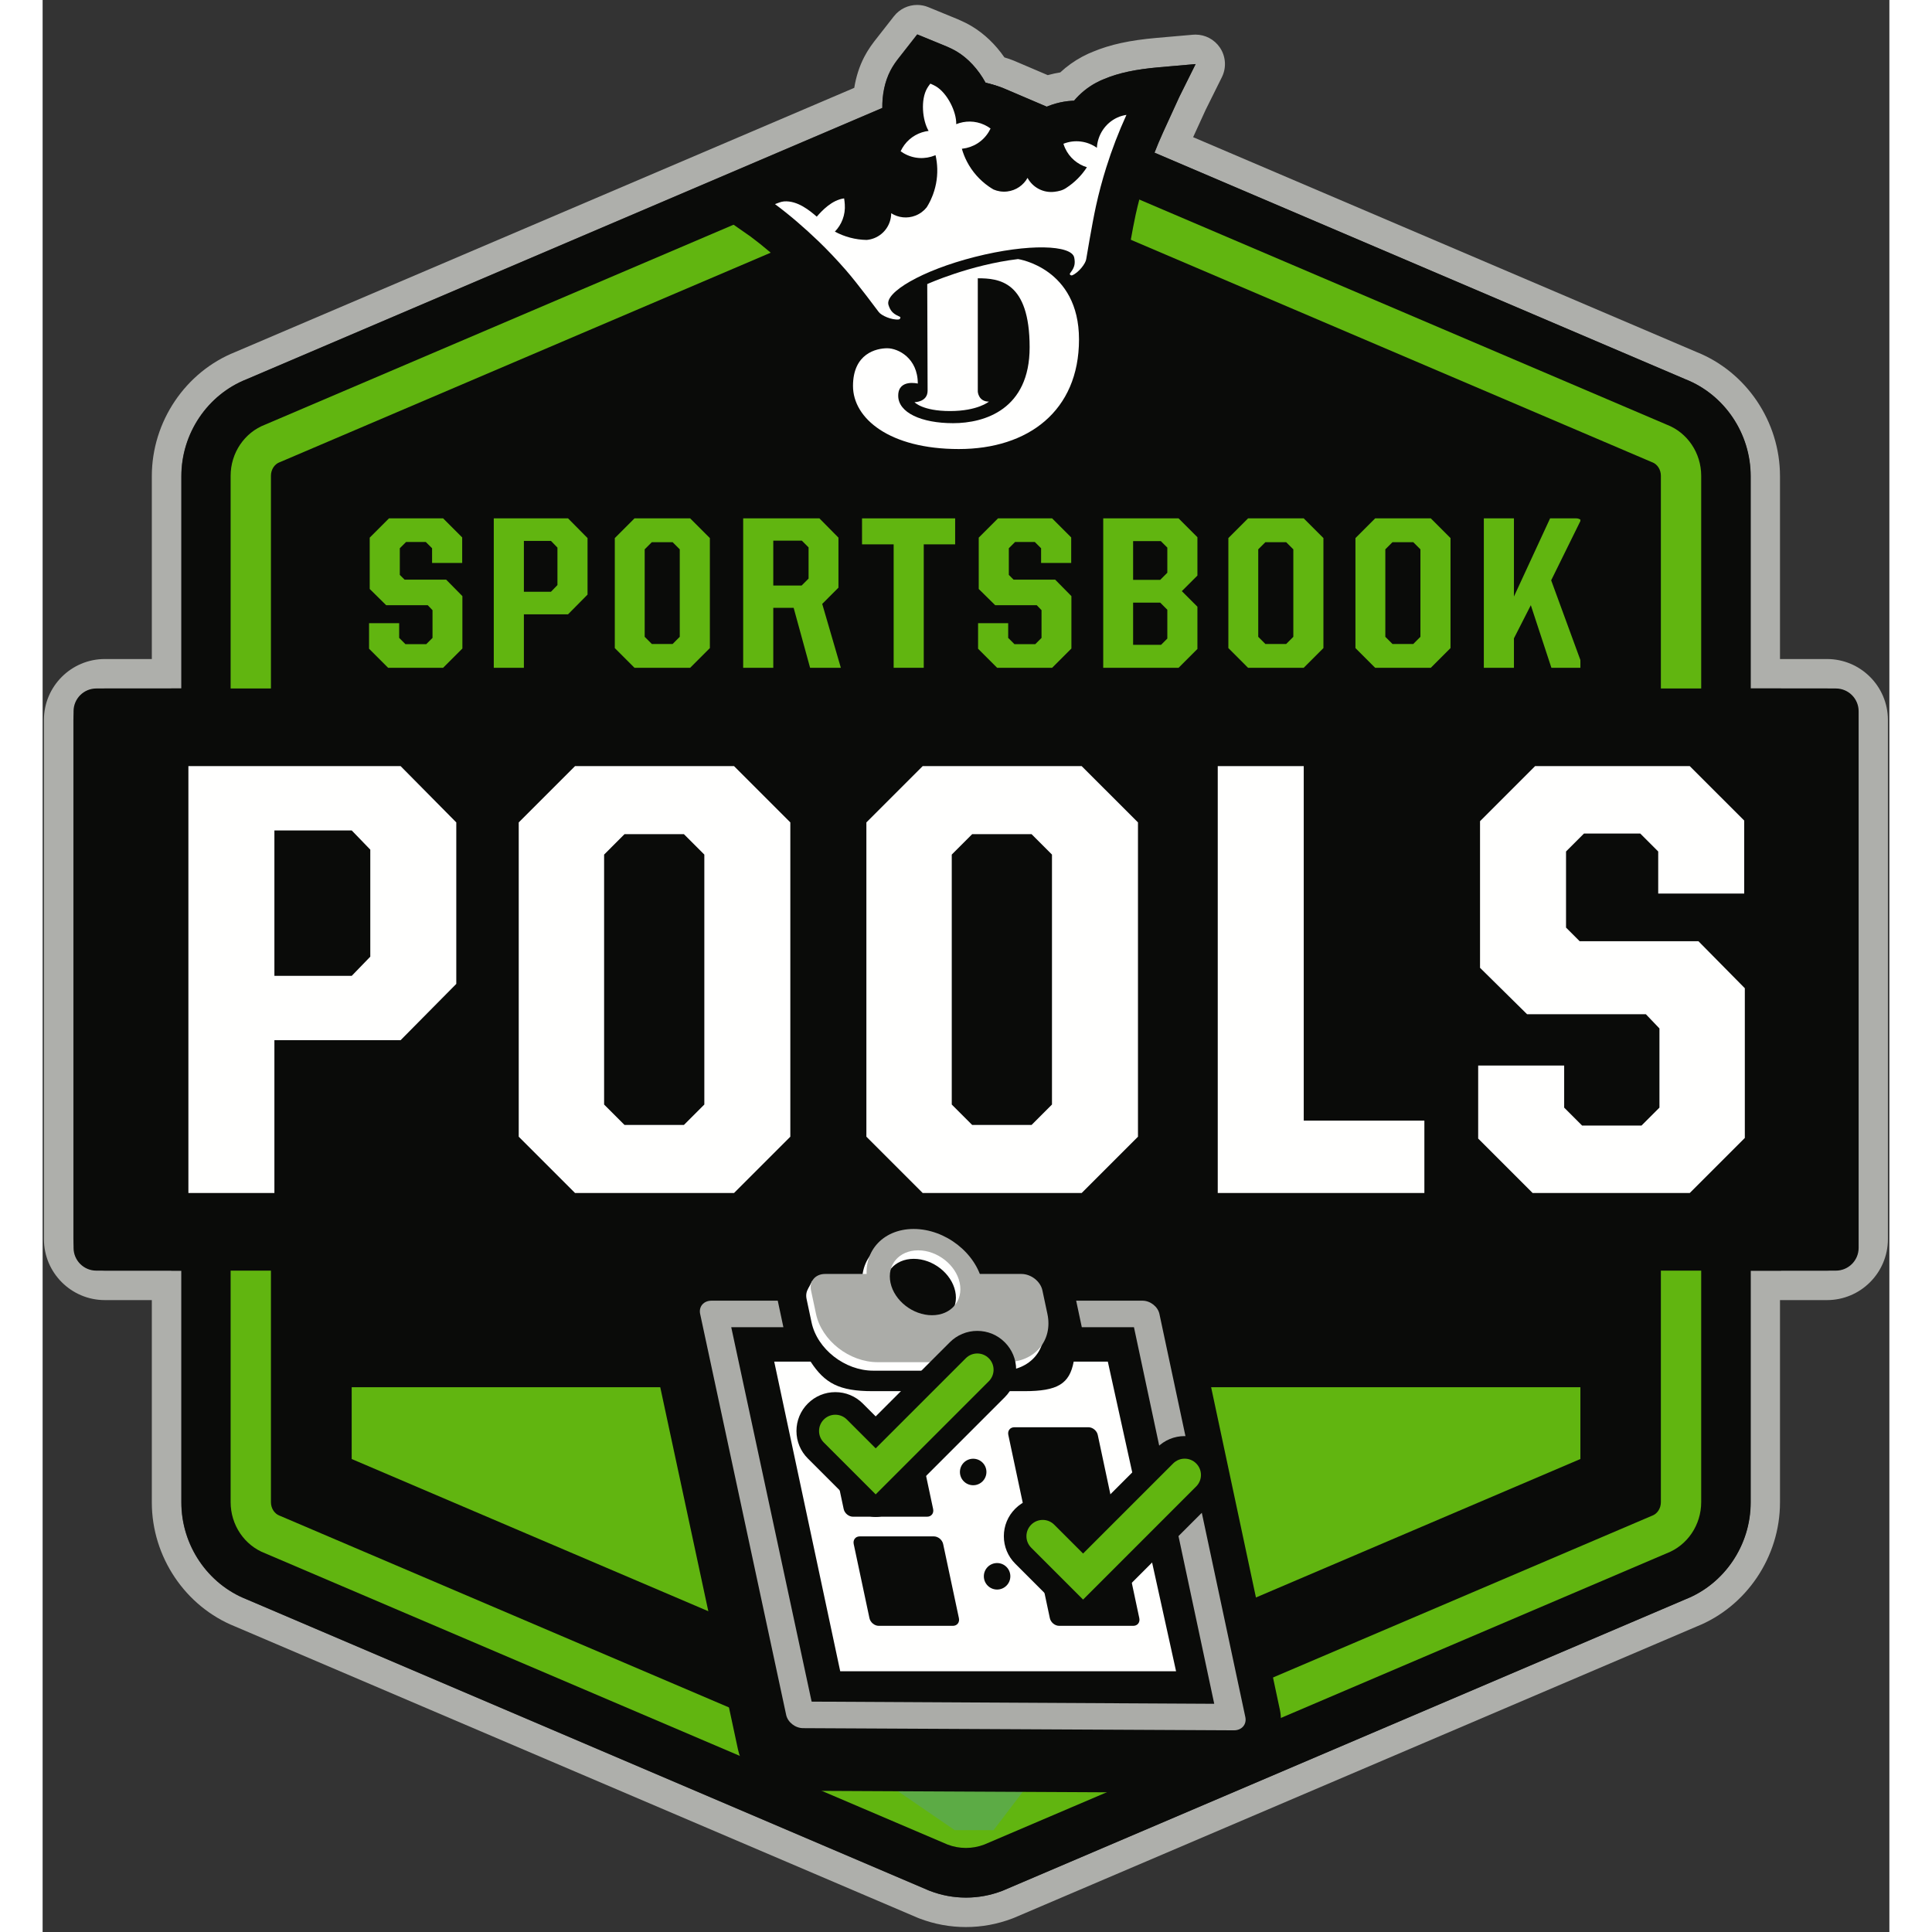 <?xml version="1.0" encoding="UTF-8"?>
<svg width="160px" height="160px" viewBox="0 0 260 272" version="1.1" xmlns="http://www.w3.org/2000/svg">
    <rect x="0" y="0" width="260" height="272" fill="#333333" stroke="none"/>
    <!-- Generator: Sketch 53.2 (72643) - https://sketchapp.com -->
    <title>poolsicon@3x</title>
    <desc>Created with Sketch.</desc>
    <g id="Private-Pools" stroke="none" stroke-width="1" fill="none" fill-rule="evenodd">
        <g id="Pools-Desktop" transform="translate(-292, -167)">
            <g id="header" transform="translate(-40, 34)">
                <g id="poolsicon" transform="translate(332, 133)">
                    <path d="M123.122,0.696 C121.874,0.696 120.658,1.26 119.854,2.289 L117.058,5.863 C116.717,6.305 116.403,6.762 116.154,7.175 L116.084,7.287 C116.056,7.332 116.034,7.367 116.008,7.414 C116.008,7.414 115.759,7.852 115.66,8.043 C114.986,9.351 114.517,10.814 114.269,12.368 L27.127,49.558 C20.095,52.36 15.375,59.374 15.375,67.03 L15.375,92.782 L8.76,92.782 C4.03,92.782 0.182,96.63 0.182,101.36 L0.182,174.457 C0.182,179.187 4.03,183.036 8.76,183.036 L15.375,183.036 L15.375,211.526 C15.375,219.182 20.095,226.196 27.127,228.999 L123.049,269.935 L123.167,269.986 C123.218,270.008 123.27,270.029 123.322,270.049 L123.447,270.097 C125.545,270.897 127.745,271.304 129.988,271.304 C132.229,271.304 134.43,270.897 136.528,270.096 L136.653,270.049 C136.702,270.029 136.752,270.01 136.8,269.989 L136.924,269.936 L232.847,228.999 C239.878,226.196 244.599,219.182 244.599,211.526 L244.599,183.036 L251.214,183.036 C255.945,183.036 259.792,179.187 259.792,174.457 L259.792,101.36 C259.792,96.63 255.945,92.782 251.214,92.782 L244.599,92.782 L244.599,67.03 C244.599,59.374 239.878,52.36 232.846,49.558 L161.977,19.313 L163.753,15.435 L166.024,10.867 C166.692,9.523 166.582,7.924 165.737,6.685 C164.96,5.545 163.674,4.873 162.311,4.873 C162.191,4.873 162.07,4.878 161.948,4.889 L156.801,5.339 C153.061,5.667 150.305,6.267 147.865,7.286 C147.865,7.286 147.865,7.286 147.866,7.286 C147.832,7.3 147.349,7.5 147.208,7.564 C146.956,7.678 146.677,7.816 146.365,7.983 C145.235,8.588 144.198,9.33 143.267,10.197 C142.711,10.284 142.153,10.403 141.602,10.554 C141.573,10.563 141.542,10.571 141.513,10.579 L136.925,8.621 L136.805,8.569 C136.754,8.548 136.703,8.527 136.653,8.508 L136.527,8.46 C136.172,8.325 135.802,8.199 135.408,8.081 C134.132,6.237 132.555,4.732 130.78,3.676 C130.26,3.366 129.647,3.058 128.955,2.756 C128.929,2.745 128.902,2.733 128.875,2.722 L124.696,1.007 C124.185,0.797 123.651,0.696 123.122,0.696 Z M123.12,4.844 L127.3,6.559 C127.676,6.723 128.201,6.967 128.657,7.239 C130.273,8.201 131.707,9.76 132.74,11.643 C132.906,11.679 133.062,11.746 133.225,11.79 C133.841,11.935 134.452,12.107 135.049,12.335 L135.174,12.383 L135.297,12.436 L141.349,15.018 L141.583,14.925 C141.937,14.785 142.3,14.663 142.699,14.554 C143.424,14.355 144.16,14.233 144.891,14.19 C144.99,14.184 145.093,14.18 145.196,14.176 C146.066,13.144 147.124,12.281 148.323,11.64 C148.544,11.521 148.742,11.422 148.948,11.329 C149.06,11.278 149.465,11.113 149.465,11.113 C151.476,10.272 153.867,9.759 157.162,9.471 L162.31,9.021 L160.01,13.647 L157.764,18.552 C157.324,19.513 156.915,20.499 156.526,21.495 L231.268,53.393 C236.768,55.563 240.451,61.023 240.451,67.03 L240.451,96.929 L251.214,96.929 C253.661,96.929 255.645,98.913 255.645,101.36 L255.645,174.457 C255.645,176.904 253.661,178.889 251.214,178.889 L240.451,178.889 L240.451,211.526 C240.451,217.533 236.768,222.992 231.268,225.163 L135.297,266.121 L135.174,266.174 L135.048,266.222 C133.425,266.842 131.722,267.156 129.988,267.156 C128.252,267.156 126.549,266.842 124.926,266.222 L124.8,266.174 L124.676,266.121 L28.706,225.163 C23.206,222.992 19.523,217.533 19.523,211.526 L19.523,178.889 L8.76,178.889 C6.313,178.889 4.329,176.904 4.329,174.457 L4.329,101.36 C4.329,98.913 6.313,96.929 8.76,96.929 L19.523,96.929 L19.523,67.03 C19.523,61.023 23.207,55.563 28.707,53.393 L118.209,15.195 C118.185,13.271 118.568,11.454 119.344,9.949 C119.419,9.804 119.609,9.472 119.609,9.472 L119.693,9.337 C119.857,9.064 120.082,8.733 120.324,8.418 L123.12,4.844 L123.12,4.844 Z"
                          id="Fill-1" fill="#AEAFAB"></path>
                    <path d="M130.013,263.683 C128.702,263.683 127.416,263.445 126.19,262.977 L30.048,221.949 C25.842,220.309 23.021,216.13 23.021,211.526 L23.021,67.031 C23.021,62.426 25.842,58.247 30.049,56.607 L126.19,15.579 C127.416,15.111 128.702,14.874 130.013,14.874 C131.323,14.874 132.609,15.111 133.835,15.579 L229.977,56.607 C234.184,58.247 237.004,62.426 237.004,67.031 L237.004,211.526 C237.004,216.13 234.184,220.309 229.978,221.949 L133.835,262.977 C132.609,263.445 131.323,263.683 130.013,263.683"
                          id="Fill-2" fill="#0A0B09"></path>
                    <path d="M130.013,11.4 C128.278,11.4 126.575,11.715 124.951,12.335 L124.825,12.383 L124.702,12.436 L28.732,53.393 C23.232,55.564 19.548,61.024 19.548,67.031 L19.548,211.526 C19.548,217.533 23.233,222.994 28.734,225.164 L124.702,266.121 L124.825,266.174 L124.951,266.222 C126.575,266.842 128.278,267.156 130.013,267.156 C131.747,267.156 133.45,266.842 135.074,266.222 L135.199,266.174 L135.323,266.121 L231.292,225.164 C236.792,222.994 240.477,217.533 240.477,211.526 L240.477,67.031 C240.477,61.024 236.793,55.564 231.294,53.393 L135.323,12.436 L135.199,12.383 L135.074,12.335 C133.45,11.715 131.747,11.4 130.013,11.4 Z M130.013,18.347 C130.888,18.347 131.763,18.506 132.597,18.824 L228.669,59.826 C231.591,60.941 233.531,63.816 233.531,67.031 L233.531,211.526 C233.531,214.74 231.591,217.615 228.669,218.731 L132.597,259.732 C131.763,260.051 130.888,260.21 130.013,260.21 C129.138,260.21 128.262,260.051 127.429,259.732 L31.357,218.731 C28.434,217.615 26.494,214.74 26.494,211.526 L26.494,67.031 C26.494,63.816 28.434,60.941 31.357,59.826 L127.429,18.824 C128.262,18.506 129.138,18.347 130.013,18.347 L130.013,18.347 Z"
                          id="Fill-3" fill="#0A0B09"></path>
                    <polyline id="Fill-4" fill="#61B510"
                              points="31.023 195.306 228.951 195.306 228.951 216.733 129.988 256.824 31.023 216.272 31.023 195.306"></polyline>
                    <path d="M252.465,96.929 L7.56,96.929 C5.79,96.929 4.355,98.364 4.355,100.134 L4.355,175.684 C4.355,177.453 5.79,178.889 7.56,178.889 L252.465,178.889 C254.236,178.889 255.671,177.453 255.671,175.684 L255.671,100.134 C255.671,98.364 254.236,96.929 252.465,96.929"
                          id="Fill-5" fill="#0A0B09"></path>
                    <polyline id="Fill-6" fill="#61B510"
                              points="45.959 91.332 45.959 87.735 50.198 87.735 50.198 89.808 51.082 90.692 54.008 90.692 54.892 89.808 54.892 85.906 54.222 85.205 48.368 85.205 46.051 82.919 46.051 75.693 48.764 72.979 56.386 72.979 59.07 75.663 59.07 79.26 54.831 79.26 54.831 77.187 53.946 76.303 51.173 76.303 50.288 77.187 50.288 80.936 50.96 81.607 56.813 81.607 59.099 83.925 59.099 91.303 56.386 94.016 48.642 94.016 45.959 91.332"></polyline>
                    <path d="M71.566,83.314 L72.481,82.37 L72.481,77.095 L71.566,76.15 L67.756,76.15 L67.756,83.314 L71.566,83.314 Z M63.517,72.979 L73.974,72.979 L76.718,75.754 L76.718,83.712 L73.974,86.486 L67.756,86.486 L67.756,94.016 L63.517,94.016 L63.517,72.979 L63.517,72.979 Z"
                          id="Fill-7" fill="#61B510"></path>
                    <path d="M88.697,90.663 L89.702,89.656 L89.702,77.339 L88.697,76.333 L85.769,76.333 L84.763,77.339 L84.763,89.656 L85.769,90.663 L88.697,90.663 Z M80.555,91.242 L80.555,75.754 L83.329,72.979 L91.165,72.979 L93.94,75.754 L93.94,91.242 L91.165,94.016 L83.329,94.016 L80.555,91.242 L80.555,91.242 Z"
                          id="Fill-8" fill="#61B510"></path>
                    <path d="M106.862,82.431 L107.836,81.456 L107.836,77.065 L106.891,76.12 L102.868,76.12 L102.868,82.431 L106.862,82.431 Z M98.629,72.979 L109.362,72.979 L112.043,75.693 L112.043,82.736 L109.758,85.022 L112.38,94.016 L108.05,94.016 L105.734,85.571 L102.868,85.571 L102.868,94.016 L98.629,94.016 L98.629,72.979 L98.629,72.979 Z"
                          id="Fill-9" fill="#61B510"></path>
                    <polyline id="Fill-10" fill="#61B510"
                              points="119.815 76.638 115.363 76.638 115.363 72.979 128.473 72.979 128.473 76.638 124.052 76.638 124.052 94.016 119.815 94.016 119.815 76.638"></polyline>
                    <polyline id="Fill-11" fill="#61B510"
                              points="131.7 91.332 131.7 87.735 135.939 87.735 135.939 89.808 136.823 90.692 139.749 90.692 140.633 89.808 140.633 85.906 139.963 85.205 134.11 85.205 131.792 82.919 131.792 75.693 134.505 72.979 142.127 72.979 144.811 75.663 144.811 79.26 140.572 79.26 140.572 77.187 139.688 76.303 136.913 76.303 136.03 77.187 136.03 80.936 136.7 81.607 142.555 81.607 144.84 83.925 144.84 91.303 142.127 94.016 134.383 94.016 131.7 91.332"></polyline>
                    <path d="M157.46,90.785 L158.344,89.9 L158.344,85.845 L157.338,84.839 L153.527,84.839 L153.527,90.785 L157.46,90.785 Z M157.338,81.639 L158.344,80.633 L158.344,77.095 L157.429,76.181 L153.527,76.181 L153.527,81.639 L157.338,81.639 Z M149.319,72.979 L159.929,72.979 L162.581,75.632 L162.581,81.029 L160.386,83.224 L162.581,85.419 L162.581,91.364 L159.929,94.016 L149.319,94.016 L149.319,72.979 L149.319,72.979 Z"
                          id="Fill-12" fill="#61B510"></path>
                    <path d="M175.077,90.663 L176.083,89.656 L176.083,77.339 L175.077,76.333 L172.15,76.333 L171.144,77.339 L171.144,89.656 L172.15,90.663 L175.077,90.663 Z M166.937,91.242 L166.937,75.754 L169.71,72.979 L177.546,72.979 L180.321,75.754 L180.321,91.242 L177.546,94.016 L169.71,94.016 L166.937,91.242 L166.937,91.242 Z"
                          id="Fill-13" fill="#61B510"></path>
                    <path d="M192.97,90.663 L193.976,89.656 L193.976,77.339 L192.97,76.333 L190.042,76.333 L189.036,77.339 L189.036,89.656 L190.042,90.663 L192.97,90.663 Z M184.829,91.242 L184.829,75.754 L187.604,72.979 L195.44,72.979 L198.213,75.754 L198.213,91.242 L195.44,94.016 L187.604,94.016 L184.829,91.242 L184.829,91.242 Z"
                          id="Fill-14" fill="#61B510"></path>
                    <polyline id="Fill-15" fill="#61B510"
                              points="209.519 85.205 207.142 89.869 207.142 94.016 202.904 94.016 202.904 72.979 207.142 72.979 207.142 83.986 212.232 72.979 216.684 72.979 212.385 81.7 216.898 94.016 212.415 94.016 209.519 85.205"></polyline>
                    <path d="M130.006,18.347 C129.131,18.347 128.256,18.506 127.422,18.824 L31.35,59.826 C28.427,60.941 26.488,63.816 26.488,67.031 L26.488,211.526 C26.488,214.74 28.427,217.615 31.35,218.731 L127.422,259.732 C128.256,260.051 129.131,260.21 130.006,260.21 C130.881,260.21 131.756,260.051 132.59,259.732 L228.662,218.731 C231.584,217.615 233.525,214.74 233.525,211.526 L233.525,67.031 C233.525,63.816 231.584,60.941 228.662,59.826 L132.59,18.824 C131.756,18.506 130.881,18.347 130.006,18.347 Z M130.006,36.233 L216.498,73.146 L216.498,205.41 L130.006,242.323 L43.513,205.41 L43.513,73.146 L130.006,36.233 L130.006,36.233 Z"
                          id="Fill-16" fill="#0A0B09"></path>
                    <path d="M129.988,18.302 C129.112,18.302 128.237,18.461 127.404,18.779 L31.331,59.78 C28.409,60.896 26.469,63.771 26.469,66.985 L26.469,211.48 C26.469,214.695 28.409,217.57 31.331,218.686 L127.404,259.687 C128.237,260.006 129.112,260.165 129.988,260.165 C130.863,260.165 131.738,260.006 132.572,259.687 L228.644,218.686 C231.566,217.57 233.506,214.695 233.506,211.48 L233.506,66.985 C233.506,63.771 231.566,60.896 228.644,59.78 L132.572,18.779 C131.738,18.461 130.863,18.302 129.988,18.302 Z M129.988,23.977 C130.155,23.977 130.321,24.004 130.481,24.058 L226.416,65 L226.517,65.043 L226.619,65.082 C227.344,65.359 227.83,66.124 227.83,66.985 L227.83,211.48 C227.83,212.343 227.344,213.107 226.619,213.384 L226.517,213.423 L226.416,213.466 L130.481,254.409 C130.321,254.463 130.155,254.489 129.988,254.489 C129.82,254.489 129.655,254.463 129.493,254.409 L33.559,213.466 L33.458,213.423 L33.355,213.384 C32.631,213.107 32.144,212.343 32.144,211.48 L32.144,66.985 C32.144,66.124 32.631,65.359 33.355,65.082 L33.458,65.043 L33.559,65 L129.493,24.058 C129.655,24.004 129.82,23.977 129.988,23.977 L129.988,23.977 Z"
                          id="Fill-17" fill="#61B510"></path>
                    <path d="M128.913,68.926 C127.964,68.926 127.003,68.883 126.058,68.799 C124.544,68.665 123.047,68.421 121.612,68.074 C120.081,67.704 118.615,67.194 117.25,66.559 C115.775,65.873 114.436,65.028 113.272,64.05 C112.433,63.349 111.662,62.528 110.983,61.614 C110.276,60.662 109.697,59.63 109.265,58.549 C108.811,57.415 108.524,56.218 108.41,54.99 L108.391,54.726 C108.302,53.421 108.438,52.129 108.795,50.882 C109.416,48.842 110.433,47.223 111.844,45.974 C111.895,45.929 111.947,45.884 111.998,45.84 C110.647,44.062 109.555,42.684 108.838,41.855 L108.258,41.198 C107.49,40.34 106.724,39.527 105.979,38.783 C105.727,38.531 105.477,38.286 105.23,38.049 C103.344,36.242 101.482,34.652 99.698,33.326 C99.698,33.326 95.915,30.682 95.906,30.676 L92.348,28.229 L95.961,25.865 C96.346,25.613 99.815,23.386 103.055,22.767 C103.131,22.75 103.542,22.687 103.542,22.687 C103.634,22.673 103.799,22.654 103.97,22.642 C104.182,22.626 104.416,22.617 104.651,22.617 C105.961,22.617 107.274,22.892 108.572,23.438 C109.72,22.799 110.91,22.399 112.128,22.247 L114.178,21.988 L115.608,18.895 C115.665,18.77 115.731,18.637 115.797,18.507 C115.896,18.313 115.994,18.134 116.095,17.962 C116.289,17.629 116.502,17.309 116.728,17.004 C117.174,16.402 117.676,15.854 118.23,15.364 C118.18,13.376 118.57,11.499 119.37,9.949 C119.445,9.804 119.634,9.472 119.634,9.472 L119.718,9.337 C119.882,9.064 120.108,8.733 120.35,8.418 L123.147,4.844 L127.325,6.559 C127.701,6.723 128.227,6.967 128.683,7.239 C130.299,8.201 131.733,9.76 132.766,11.643 C133.891,11.887 134.974,12.313 135.966,12.904 C136.267,13.082 136.569,13.283 136.857,13.497 L139.777,15.652 L141.609,14.925 C141.962,14.785 142.325,14.663 142.725,14.554 C143.449,14.355 144.186,14.233 144.916,14.19 C145.017,14.184 145.118,14.18 145.222,14.176 C146.092,13.144 147.15,12.281 148.348,11.64 C148.57,11.521 148.768,11.422 148.973,11.329 C149.085,11.278 149.49,11.113 149.49,11.113 C151.501,10.272 153.893,9.759 157.188,9.471 L162.336,9.021 L160.035,13.647 L157.789,18.552 C156.822,20.667 155.967,22.882 155.251,25.135 L155.186,25.336 L155.131,25.517 L155.089,25.655 C154.626,27.158 154.22,28.702 153.88,30.247 C153.778,30.716 153.657,31.316 153.52,32.03 C153.236,33.526 152.977,35.011 152.797,36.052 L152.573,37.371 C152.343,38.973 151.489,40.346 150.699,41.307 C150.723,41.388 150.75,41.479 150.774,41.569 C150.979,42.267 151.148,42.985 151.281,43.714 C151.539,45.152 151.65,46.641 151.61,48.146 C151.571,49.768 151.361,51.399 150.988,52.992 C150.795,53.82 150.556,54.64 150.279,55.425 C149.757,56.904 149.098,58.255 148.37,59.331 C148.241,59.548 148.051,59.84 147.862,60.112 C147.727,60.301 147.471,60.648 147.471,60.648 C146.916,61.362 146.125,62.295 145.446,62.935 C144.886,63.46 144.516,63.793 144.019,64.19 C142.545,65.37 140.87,66.351 139.042,67.103 C138.692,67.246 138.349,67.375 137.998,67.496 C137.043,67.83 135.991,68.118 134.885,68.343 C134.53,68.415 134.17,68.479 133.807,68.539 C132.767,68.722 131.842,68.826 130.927,68.86 L130.543,68.884 C130,68.913 129.452,68.926 128.913,68.926"
                          id="Fill-18" fill="#0A0B09"></path>
                    <path d="M150.549,13.81 C150.508,13.826 150.466,13.841 150.425,13.857 C150.338,13.893 150.251,13.93 150.165,13.97 C150.019,14.036 149.876,14.108 149.715,14.194 C148.442,14.877 147.383,15.905 146.658,17.147 C146.3,17.096 145.935,17.07 145.55,17.069 C145.395,17.069 145.239,17.073 145.085,17.083 C144.554,17.114 144.018,17.203 143.491,17.348 C143.2,17.428 142.935,17.516 142.677,17.618 L140.255,18.578 L141.021,21.068 C141.061,21.2 141.107,21.335 141.158,21.478 C141.176,21.525 141.195,21.572 141.217,21.629 C141.263,21.746 141.313,21.874 141.378,22.017 C141.539,22.372 141.728,22.715 141.941,23.041 C142.163,23.384 142.457,23.678 142.681,24.014 C142.681,24.014 142.245,24.337 141.879,24.211 C141.601,24.115 141.306,23.898 141.083,23.714 C140.679,23.379 138.71,21.652 138.71,21.652 C138.71,21.652 137.143,22.953 136.62,23.405 C136.108,23.85 135.537,24.441 134.828,23.946 C134.241,23.536 133.72,23.037 133.287,22.473 C134.234,21.839 135.04,20.994 135.646,19.977 C135.778,19.756 135.901,19.524 136.011,19.289 L136.99,17.196 L135.131,15.823 C134.923,15.669 134.705,15.524 134.484,15.393 C133.368,14.729 132.108,14.354 130.818,14.302 C130.074,12.403 128.742,10.646 127.199,9.727 C126.858,9.523 126.462,9.342 126.226,9.239 L124.076,8.357 L122.647,10.185 C122.47,10.415 122.305,10.656 122.156,10.901 C122.139,10.929 122.122,10.957 122.105,10.986 C122.049,11.082 121.994,11.18 121.945,11.277 C121.124,12.866 120.973,14.896 121.255,16.719 C120.403,17.238 119.656,17.918 119.057,18.728 C118.892,18.95 118.738,19.184 118.595,19.425 C118.523,19.549 118.451,19.68 118.376,19.826 C118.328,19.92 118.281,20.015 118.238,20.11 L117.266,22.211 L119.137,23.574 C119.346,23.727 119.565,23.87 119.786,24 C120.765,24.575 121.855,24.928 122.976,25.038 C122.858,25.485 122.74,25.932 122.623,26.378 C122.47,26.958 122.341,27.698 121.612,27.771 C121.01,27.831 118.011,27.135 118.011,27.135 C117.892,27.545 116.851,31.031 115.655,30.941 C115.624,30.938 115.593,30.936 115.562,30.933 C115.68,30.435 115.748,29.924 115.765,29.405 C115.775,29.121 115.769,28.833 115.747,28.55 C115.71,28.064 115.671,27.674 115.603,27.345 L115.073,24.796 L112.49,25.121 C110.998,25.309 109.73,26.026 108.758,26.784 C107.651,26.107 106.243,25.514 104.651,25.514 C104.49,25.514 104.328,25.52 104.17,25.532 C104.069,25.539 103.97,25.551 103.873,25.564 C103.855,25.567 103.836,25.571 103.819,25.574 C103.743,25.585 103.67,25.598 103.599,25.612 C100.828,26.142 97.548,28.289 97.548,28.289 C97.548,28.289 98.061,28.641 99.351,29.544 L101.329,30.929 L101.426,31.001 C103.305,32.398 105.26,34.066 107.236,35.958 C107.497,36.208 107.761,36.468 108.026,36.733 C108.81,37.517 109.611,38.364 110.417,39.267 C110.454,39.308 110.491,39.35 110.528,39.391 C110.664,39.544 110.8,39.698 110.937,39.854 C110.966,39.888 110.998,39.925 111.03,39.961 C111.97,41.049 113.491,42.99 115.335,45.457 C115.358,45.487 115.384,45.522 115.415,45.563 C115.692,45.947 116.063,46.289 116.49,46.584 C115.491,46.902 114.576,47.425 113.763,48.144 C112.759,49.032 112.03,50.206 111.594,51.631 L111.58,51.68 C111.316,52.604 111.215,53.561 111.281,54.524 L111.282,54.548 C111.286,54.605 111.29,54.663 111.295,54.724 C111.383,55.672 111.605,56.598 111.955,57.474 C112.294,58.322 112.75,59.134 113.309,59.887 C113.854,60.62 114.47,61.276 115.134,61.831 C116.103,62.645 117.226,63.352 118.473,63.933 C119.664,64.488 120.949,64.934 122.292,65.258 C123.589,65.571 124.942,65.792 126.315,65.914 C127.181,65.99 128.056,66.029 128.913,66.029 C129.404,66.029 129.9,66.017 130.387,65.991 C130.532,65.984 130.676,65.975 130.82,65.965 C131.596,65.936 132.399,65.845 133.338,65.68 C133.666,65.626 133.991,65.567 134.306,65.504 C135.279,65.306 136.206,65.054 137.055,64.757 C137.354,64.653 137.648,64.542 137.927,64.429 L137.939,64.424 C139.513,63.776 140.95,62.935 142.211,61.927 C142.648,61.578 142.971,61.285 143.46,60.825 C143.95,60.365 144.633,59.579 145.142,58.923 C145.142,58.923 145.373,58.612 145.485,58.454 C145.644,58.227 145.803,57.982 145.969,57.709 C146.561,56.834 147.106,55.711 147.548,54.461 C147.787,53.783 147.995,53.066 148.167,52.331 C148.495,50.93 148.679,49.497 148.715,48.071 C148.748,46.76 148.652,45.469 148.429,44.232 C148.316,43.602 148.17,42.984 147.997,42.397 C147.991,42.375 147.986,42.353 147.979,42.329 C147.943,42.198 147.903,42.065 147.859,41.932 L147.432,40.502 C147.739,40.249 147.999,39.991 148.2,39.769 C148.695,39.224 149.536,38.137 149.716,36.897 C149.739,36.761 149.823,36.259 149.942,35.562 C150.122,34.507 150.386,33.003 150.647,31.631 L150.658,31.568 L150.675,31.483 C150.818,30.74 150.944,30.114 151.051,29.625 C151.405,28.015 151.831,26.393 152.32,24.803 L152.355,24.689 C152.379,24.609 152.404,24.529 152.428,24.45 L152.49,24.256 C153.24,21.899 154.135,19.574 155.154,17.347 L157.209,12.85 C157.372,12.493 157.441,12.357 157.441,12.357 C154.693,12.598 152.461,13.012 150.549,13.81"
                          id="Fill-19" fill="#0A0B09"></path>
                    <path d="M151.333,16.537 C149.59,17.33 148.526,19.013 148.426,20.801 C148.423,20.802 148.424,20.802 148.421,20.803 C147.088,19.861 145.326,19.602 143.717,20.24 C143.78,20.445 143.855,20.649 143.946,20.849 C144.561,22.2 145.704,23.143 147.021,23.546 C146.28,24.694 145.297,25.688 144.125,26.448 C143.632,26.791 143.081,26.927 142.444,27.003 C140.856,27.193 139.381,26.37 138.664,25.044 C138.092,26.065 137.058,26.808 135.807,26.957 C135.129,27.038 134.472,26.933 133.885,26.684 C133.656,26.551 133.431,26.411 133.214,26.259 C131.935,25.367 130.864,24.167 130.124,22.733 C129.834,22.17 129.596,21.572 129.415,20.941 C129.444,20.938 129.472,20.936 129.5,20.933 C130.994,20.765 132.394,19.925 133.222,18.534 C133.309,18.389 133.386,18.242 133.456,18.093 C133.323,17.995 133.185,17.902 133.04,17.816 C131.798,17.077 130.363,16.941 129.077,17.323 C128.924,17.369 128.774,17.421 128.624,17.481 C128.676,15.735 127.365,13.108 125.757,12.151 C125.577,12.044 125.312,11.918 125.124,11.836 L124.982,11.777 L124.884,11.902 C124.76,12.064 124.643,12.235 124.536,12.416 C123.589,14.029 123.85,16.925 124.737,18.431 C124.577,18.45 124.42,18.476 124.264,18.51 C122.953,18.795 121.762,19.605 121.029,20.852 C120.944,20.997 120.866,21.145 120.798,21.294 C120.931,21.392 121.07,21.483 121.215,21.568 C122.611,22.388 124.242,22.449 125.633,21.877 C125.659,21.866 125.685,21.854 125.711,21.843 C125.857,22.482 125.936,23.122 125.953,23.755 C125.991,25.185 125.712,26.578 125.167,27.85 C125.164,27.841 125.162,27.832 125.159,27.822 C125.147,27.871 125.131,27.919 125.115,27.968 C125.061,28.091 125.004,28.213 124.945,28.333 C124.801,28.625 124.642,28.909 124.47,29.185 C124.069,29.689 123.533,30.099 122.891,30.352 C121.718,30.813 120.455,30.648 119.469,30.02 C119.464,31.527 118.555,32.949 117.067,33.534 C116.721,33.669 116.367,33.749 116.016,33.78 C114.429,33.754 112.897,33.342 111.539,32.609 C112.498,31.622 113.046,30.244 112.934,28.764 C112.917,28.545 112.885,28.141 112.841,27.931 C111.124,28.147 109.704,29.679 108.99,30.501 L108.986,30.501 C108.036,29.679 106.293,28.211 104.383,28.356 C103.935,28.39 103.514,28.594 103.109,28.737 C105.235,30.317 107.266,32.081 109.187,33.921 C110.533,35.21 111.826,36.586 113.06,37.996 C114.776,39.958 117.705,43.92 117.708,43.918 C118.068,44.423 119.535,45.075 120.527,44.977 C120.699,44.96 120.752,44.804 120.764,44.714 C120.779,44.61 120.598,44.548 120.506,44.508 C119.641,44.128 119.323,43.669 119.087,42.933 C118.536,41.204 123.705,38.084 131.262,36.167 C138.819,34.251 144.887,34.484 145.238,36.267 C145.386,37.025 145.329,37.582 144.754,38.331 C144.693,38.411 144.566,38.553 144.628,38.638 C144.682,38.71 144.804,38.825 144.964,38.756 C145.88,38.364 146.855,37.091 146.927,36.476 C146.927,36.476 147.738,31.565 148.296,29.02 C148.698,27.19 149.179,25.382 149.738,23.604 C150.533,21.065 151.487,18.583 152.588,16.174 C152.164,16.244 151.743,16.351 151.333,16.537"
                          id="Fill-20" fill="#FFFFFE"></path>
                    <path d="M124.544,39.994 C124.544,39.994 130.552,37.278 137.326,36.474 C137.326,36.474 145.909,37.714 145.909,47.789 C145.909,57.864 138.742,63.219 128.989,63.219 C119.235,63.219 114.091,58.919 114.091,54.339 C114.091,49.759 117.383,49.03 118.914,49.03 C120.446,49.03 123.214,50.412 123.214,54.001 C123.214,54.001 120.456,53.324 120.456,55.709 C120.456,58.093 123.717,59.578 128.185,59.578 C132.652,59.578 138.959,57.62 138.959,48.898 C138.959,39.593 134.654,39.178 131.66,39.178 L131.66,55.14 C131.66,55.14 131.74,56.543 133.226,56.543 C133.226,56.543 131.652,57.871 127.756,57.871 C123.86,57.871 122.75,56.622 122.75,56.622 C122.75,56.622 124.594,56.628 124.594,55.002 C124.594,53.376 124.544,39.994 124.544,39.994"
                          id="Fill-21" fill="#FFFFFE"></path>
                    <polyline id="Fill-22" fill="#5CAB45"
                              points="119.079 251.266 128.41 257.66 133.882 257.66 139.211 250.661 123.831 248.069 119.079 251.266"></polyline>
                    <polygon id="Fill-23" fill="#0A0B09"
                             points="18.107 178.889 45.958 178.889 45.958 96.929 18.107 96.929"></polygon>
                    <polygon id="Fill-24" fill="#0A0B09"
                             points="216.898 178.889 244.75 178.889 244.75 96.929 216.898 96.929"></polygon>
                    <path d="M43.519,137.386 L46.132,134.686 L46.132,119.618 L43.519,116.917 L32.632,116.917 L32.632,137.386 L43.519,137.386 Z M20.524,107.859 L50.4,107.859 L58.239,115.785 L58.239,138.519 L50.4,146.444 L32.632,146.444 L32.632,167.958 L20.524,167.958 L20.524,107.859 L20.524,107.859 Z"
                          id="Fill-25" fill="#FFFFFE"></path>
                    <path d="M90.286,158.378 L93.16,155.503 L93.16,120.314 L90.286,117.439 L81.924,117.439 L79.05,120.314 L79.05,155.503 L81.924,158.378 L90.286,158.378 Z M67.03,160.033 L67.03,115.785 L74.956,107.859 L97.342,107.859 L105.267,115.785 L105.267,160.033 L97.342,167.958 L74.956,167.958 L67.03,160.033 L67.03,160.033 Z"
                          id="Fill-26" fill="#FFFFFE"></path>
                    <path d="M139.232,158.378 L142.105,155.503 L142.105,120.314 L139.232,117.439 L130.869,117.439 L127.995,120.314 L127.995,155.503 L130.869,158.378 L139.232,158.378 Z M115.975,160.033 L115.975,115.785 L123.902,107.859 L146.285,107.859 L154.212,115.785 L154.212,160.033 L146.285,167.958 L123.902,167.958 L115.975,160.033 L115.975,160.033 Z"
                          id="Fill-27" fill="#FFFFFE"></path>
                    <polyline id="Fill-28" fill="#FFFFFE"
                              points="165.443 107.859 177.549 107.859 177.549 157.769 194.533 157.769 194.533 167.958 165.443 167.958 165.443 107.859"></polyline>
                    <polyline id="Fill-29" fill="#FFFFFE"
                              points="202.108 160.294 202.108 150.017 214.214 150.017 214.214 155.938 216.74 158.464 225.102 158.464 227.628 155.938 227.628 144.789 225.712 142.787 208.989 142.787 202.369 136.254 202.369 115.611 210.12 107.859 231.896 107.859 239.561 115.523 239.561 125.801 227.454 125.801 227.454 119.879 224.928 117.353 217.001 117.353 214.476 119.879 214.476 130.592 216.392 132.508 233.115 132.508 239.648 139.129 239.648 160.207 231.896 167.958 209.772 167.958 202.108 160.294"></polyline>
                    <path d="M105.134,249.623 C102.864,249.623 100.791,247.973 100.328,245.786 L88.218,189.345 C87.959,188.124 88.243,186.894 88.996,185.966 C89.297,185.595 89.66,185.285 90.069,185.047 C89.96,183.983 90.26,182.942 90.917,182.13 C91.688,181.179 92.871,180.633 94.164,180.633 L105.51,180.633 L107.36,189.339 L104.622,189.339 L105.438,193.176 L100.848,193.176 L110.277,237.092 L159.13,237.354 L149.712,193.176 L142.368,193.176 L140.519,184.47 L143.256,184.47 L142.441,180.633 L154.842,180.633 C157.124,180.633 159.196,182.282 159.661,184.469 L171.757,241.221 C172.015,242.437 171.731,243.666 170.978,244.596 C170.677,244.966 170.314,245.275 169.906,245.515 C170.014,246.575 169.715,247.618 169.057,248.431 C168.287,249.382 167.104,249.928 165.81,249.928 L105.134,249.623"
                          id="Fill-30" fill="#0A0B09"></path>
                    <path d="M154.842,178.148 L139.372,178.148 L140.188,181.985 L137.449,181.985 L140.357,195.66 L147.701,195.66 L156.056,234.853 L112.286,234.618 L103.923,195.66 L108.506,195.66 L107.691,191.823 L110.428,191.823 L107.522,178.148 L94.164,178.148 C92.118,178.148 90.231,179.029 88.988,180.565 C88.227,181.505 87.758,182.627 87.612,183.809 C87.418,183.994 87.236,184.191 87.065,184.402 C85.838,185.917 85.372,187.904 85.786,189.855 L97.9,246.312 C98.601,249.612 101.717,252.107 105.147,252.107 L165.784,252.412 C167.857,252.412 169.743,251.531 170.988,249.995 C171.748,249.056 172.216,247.935 172.364,246.753 C172.557,246.567 172.74,246.369 172.909,246.158 C174.136,244.643 174.602,242.656 174.188,240.705 L162.091,183.95 C161.388,180.644 158.272,178.148 154.842,178.148 Z M163.025,243.708 L162.998,243.582 L107.069,243.301 C106.804,243.301 106.541,243.25 106.292,243.163 L106.344,243.403 L163.025,243.708 L163.025,243.708 Z M154.842,183.118 C155.943,183.118 157.011,183.954 157.231,184.986 L169.326,241.738 C169.545,242.77 168.832,243.605 167.732,243.605 L166.984,243.602 L167.404,245.575 C167.623,246.607 166.91,247.442 165.81,247.442 L105.147,247.138 C104.046,247.138 102.978,246.303 102.759,245.27 L90.648,188.823 C90.429,187.791 91.142,186.955 92.242,186.955 L92.993,186.955 L92.571,184.986 C92.351,183.954 93.064,183.118 94.164,183.118 L103.497,183.118 L104.291,186.853 L96.949,186.853 L96.971,186.955 L101.575,186.955 L102.369,190.69 L97.774,190.69 L108.266,239.566 L162.204,239.856 L151.723,190.69 L144.381,190.69 L143.587,186.955 L152.92,186.955 C153.185,186.955 153.448,187.006 153.697,187.094 L153.645,186.853 L146.303,186.853 L145.51,183.118 L154.842,183.118 L154.842,183.118 Z"
                          id="Fill-31" fill="#0A0B09"></path>
                    <path d="M123.27,178.268 C122.618,178.268 122.093,178.473 121.791,178.846 C121.459,179.256 121.482,179.772 121.558,180.134 C121.875,181.623 123.582,182.93 125.212,182.93 C125.864,182.93 126.389,182.725 126.691,182.352 C127.023,181.941 127,181.425 126.924,181.063 C126.608,179.574 124.9,178.268 123.27,178.268 Z M117.571,194.014 C112.493,194.014 107.717,190.252 106.698,185.449 L105.993,182.139 C105.726,180.885 106.016,179.618 106.788,178.663 C107.582,177.683 108.811,177.12 110.159,177.12 L114.008,177.12 C114.342,175.728 115.028,174.461 116.026,173.426 C117.667,171.724 120.013,170.786 122.631,170.786 C126.953,170.786 131.227,173.376 133.345,177.12 L137.795,177.12 C140.197,177.12 142.459,178.916 142.946,181.21 L143.65,184.519 C144.167,186.953 143.648,189.287 142.186,191.093 C140.682,192.949 138.305,194.014 135.663,194.014 L117.571,194.014 L117.571,194.014 Z"
                          id="Fill-32" fill="#0A0B09"></path>
                    <path d="M122.631,168.549 C119.401,168.549 116.484,169.729 114.416,171.873 C113.562,172.759 112.886,173.776 112.405,174.883 L110.159,174.883 C108.133,174.883 106.272,175.748 105.051,177.255 C103.852,178.736 103.398,180.686 103.805,182.603 L104.509,185.915 C105.74,191.71 111.478,196.25 117.571,196.25 L135.663,196.25 C138.983,196.25 141.993,194.883 143.924,192.5 C145.791,190.194 146.489,187.116 145.837,184.055 L145.134,180.744 C144.423,177.402 141.269,174.883 137.795,174.883 L134.584,174.883 C131.918,171.045 127.37,168.549 122.631,168.549 Z M125.212,185.166 C127.902,185.166 129.648,183.121 129.112,180.599 C128.575,178.076 125.96,176.031 123.27,176.031 C120.58,176.031 118.834,178.076 119.37,180.599 C119.906,183.121 122.523,185.166 125.212,185.166 L125.212,185.166 Z M122.631,173.022 C126.64,173.022 130.541,175.765 131.938,179.356 L137.795,179.356 C139.159,179.356 140.487,180.394 140.758,181.674 L141.462,184.984 C142.26,188.736 139.663,191.777 135.663,191.777 L117.571,191.777 C113.571,191.777 109.682,188.736 108.885,184.984 L108.181,181.674 C107.908,180.394 108.794,179.356 110.159,179.356 L116.017,179.356 C115.886,175.765 118.621,173.022 122.631,173.022 L122.631,173.022 Z"
                          id="Fill-33" fill="#0A0B09"></path>
                    <path d="M110.481,237.525 L100.237,189.464 L109.332,189.464 L109.994,190.476 C111.514,192.797 112.776,193.621 116.835,193.621 L138.216,193.621 C142.52,193.621 142.678,192.79 142.965,191.282 L143.312,189.464 L151.764,189.464 L162.359,237.525 L110.481,237.525"
                          id="Fill-34" fill="#0A0B09"></path>
                    <path d="M153.562,187.227 L141.459,187.227 L140.768,190.864 C140.742,190.999 140.717,191.104 140.696,191.186 C140.364,191.269 139.645,191.384 138.216,191.384 L116.836,191.384 C113.262,191.384 112.854,190.76 111.865,189.251 L110.541,187.227 L97.473,187.227 L108.671,239.763 L165.142,239.763 L153.562,187.227 Z M149.967,191.7 L159.575,235.289 L112.291,235.289 L103,191.7 L108.123,191.7 C110.116,194.746 112.137,195.857 116.836,195.857 L138.216,195.857 C142.914,195.857 144.568,194.824 145.162,191.7 L149.967,191.7 L149.967,191.7 Z"
                          id="Fill-35" fill="#0A0B09"></path>
                    <path d="M165.81,247.442 L105.147,247.138 C104.046,247.138 102.978,246.303 102.759,245.27 L90.649,188.823 C90.429,187.791 91.142,186.955 92.242,186.955 L101.575,186.955 L102.369,190.69 L95.028,190.69 L106.344,243.403 L163.025,243.708 L151.723,190.69 L144.381,190.69 L143.587,186.955 L152.92,186.955 C154.021,186.955 155.089,187.791 155.308,188.823 L167.404,245.575 C167.623,246.607 166.91,247.442 165.81,247.442"
                          id="Fill-36" fill="#0A0B09"></path>
                    <polyline id="Fill-37" fill="#FFFFFE"
                              points="107.774 181.441 108.379 180.273 108.379 181.395 108.022 181.591 107.774 181.441"></polyline>
                    <path d="M167.732,243.605 L107.069,243.301 C105.968,243.301 104.901,242.466 104.681,241.434 L92.571,184.986 C92.351,183.954 93.064,183.119 94.164,183.119 L103.497,183.119 L104.291,186.853 L96.949,186.853 L108.266,239.566 L164.948,239.871 L153.646,186.853 L146.304,186.853 L145.51,183.119 L154.843,183.119 C155.944,183.119 157.011,183.954 157.231,184.986 L169.326,241.738 C169.546,242.77 168.832,243.605 167.732,243.605"
                          id="Fill-38" fill="#ABACA8"></path>
                    <path d="M135.036,192.973 L116.943,192.973 C112.944,192.973 109.054,189.932 108.257,186.18 L107.553,182.869 C107.281,181.589 108.167,180.552 109.531,180.552 L116.842,180.552 L120.539,187.091 L129.117,187.091 L129.62,180.552 L137.167,180.552 C138.532,180.552 139.859,181.589 140.131,182.869 L140.834,186.18 C141.632,189.932 139.035,192.973 135.036,192.973"
                          id="Fill-39" fill="#FFFFFE"></path>
                    <path d="M128.484,181.794 C127.948,179.271 125.332,177.227 122.643,177.227 C119.952,177.227 118.207,179.271 118.743,181.794 C119.28,184.316 121.895,186.361 124.584,186.361 C127.274,186.361 129.02,184.316 128.484,181.794 Z M125.224,189.37 C120.762,189.37 116.425,185.978 115.535,181.794 C114.646,177.609 117.541,174.218 122.003,174.218 C126.464,174.218 130.802,177.609 131.692,181.794 C132.581,185.978 129.685,189.37 125.224,189.37 L125.224,189.37 Z"
                          id="Fill-40" fill="#FFFFFE"></path>
                    <path d="M135.663,191.777 L117.571,191.777 C113.571,191.777 109.682,188.736 108.885,184.984 L108.181,181.674 C107.908,180.394 108.794,179.356 110.159,179.356 L117.47,179.356 L121.166,185.895 L129.744,185.895 L130.247,179.356 L137.795,179.356 C139.159,179.356 140.487,180.394 140.758,181.674 L141.462,184.984 C142.26,188.736 139.663,191.777 135.663,191.777"
                          id="Fill-41" fill="#ABACA8"></path>
                    <path d="M129.112,180.599 C128.575,178.076 125.96,176.031 123.271,176.031 C120.58,176.031 118.835,178.076 119.371,180.599 C119.907,183.121 122.523,185.166 125.212,185.166 C127.902,185.166 129.648,183.121 129.112,180.599 Z M125.852,188.175 C121.39,188.175 117.052,184.783 116.163,180.599 C115.274,176.414 118.169,173.022 122.631,173.022 C127.092,173.022 131.43,176.414 132.32,180.599 C133.209,184.783 130.313,188.175 125.852,188.175 L125.852,188.175 Z"
                          id="Fill-42" fill="#ABACA8"></path>
                    <path d="M145.162,191.701 C144.568,194.824 142.914,195.857 138.216,195.857 L116.836,195.857 C112.138,195.857 110.117,194.746 108.123,191.701 L103,191.701 L112.291,235.289 L159.575,235.289 L149.967,191.701 L145.162,191.701"
                          id="Fill-43" fill="#FFFFFE"></path>
                    <path d="M124.522,213.532 L114.089,213.532 C113.492,213.532 112.906,213.049 112.779,212.452 L110.562,202.019 C110.435,201.423 110.816,200.938 111.412,200.938 L121.845,200.938 C122.442,200.938 123.028,201.423 123.155,202.019 L125.372,212.452 C125.499,213.049 125.118,213.532 124.522,213.532"
                          id="Fill-44" fill="#0A0B09"></path>
                    <path d="M149.918,213.532 L139.486,213.532 C138.889,213.532 138.303,213.049 138.176,212.452 L135.958,202.019 C135.831,201.423 136.212,200.938 136.809,200.938 L147.241,200.938 C147.838,200.938 148.425,201.423 148.551,202.019 L150.769,212.452 C150.896,213.049 150.515,213.532 149.918,213.532"
                          id="Fill-45" fill="#0A0B09"></path>
                    <path d="M132.876,207.235 C132.876,206.205 132.041,205.37 131.011,205.37 C129.98,205.37 129.145,206.205 129.145,207.235 C129.145,208.267 129.98,209.102 131.011,209.102 C132.041,209.102 132.876,208.267 132.876,207.235"
                          id="Fill-46" fill="#0A0B09"></path>
                    <path d="M128.152,228.896 L117.718,228.896 C117.121,228.896 116.535,228.413 116.408,227.816 L114.191,217.383 C114.064,216.786 114.445,216.303 115.041,216.303 L125.475,216.303 C126.071,216.303 126.657,216.786 126.784,217.383 L129.002,227.816 C129.128,228.413 128.747,228.896 128.152,228.896"
                          id="Fill-47" fill="#0A0B09"></path>
                    <path d="M153.548,228.896 L143.115,228.896 C142.518,228.896 141.932,228.413 141.805,227.816 L139.587,217.383 C139.46,216.786 139.841,216.303 140.438,216.303 L150.871,216.303 C151.468,216.303 152.054,216.786 152.181,217.383 L154.399,227.816 C154.526,228.413 154.145,228.896 153.548,228.896"
                          id="Fill-48" fill="#0A0B09"></path>
                    <path d="M136.243,221.921 C136.243,220.891 135.408,220.056 134.378,220.056 C133.347,220.056 132.512,220.891 132.512,221.921 C132.512,222.952 133.347,223.787 134.378,223.787 C135.408,223.787 136.243,222.952 136.243,221.921"
                          id="Fill-49" fill="#0A0B09"></path>
                    <path d="M117.285,211.979 C116.878,211.979 116.472,211.824 116.161,211.514 L108.859,204.211 C107.345,202.697 107.345,200.235 108.859,198.722 C109.592,197.988 110.567,197.584 111.604,197.584 C112.64,197.584 113.615,197.988 114.348,198.722 L117.285,201.659 L128.845,190.1 C129.578,189.366 130.553,188.962 131.589,188.962 C132.626,188.962 133.601,189.366 134.334,190.1 C135.848,191.613 135.848,194.075 134.334,195.589 L118.409,211.514 C118.099,211.824 117.693,211.979 117.285,211.979"
                          id="Fill-50" fill="#61B510"></path>
                    <path d="M131.589,187.372 C130.128,187.372 128.754,187.941 127.721,188.975 L117.285,199.41 L115.472,197.598 C114.439,196.563 113.065,195.994 111.603,195.994 C110.142,195.994 108.768,196.563 107.734,197.598 C106.7,198.631 106.131,200.005 106.131,201.467 C106.131,202.928 106.7,204.302 107.734,205.335 L115.036,212.638 C115.633,213.234 116.442,213.569 117.285,213.569 C118.128,213.569 118.937,213.234 119.533,212.638 L135.458,196.713 C136.492,195.68 137.061,194.306 137.061,192.844 C137.061,191.383 136.492,190.009 135.458,188.975 C134.425,187.941 133.051,187.372 131.589,187.372 Z M131.589,190.552 C132.176,190.552 132.762,190.775 133.21,191.224 C134.106,192.119 134.106,193.569 133.21,194.465 L117.285,210.39 L109.983,203.087 C109.087,202.191 109.087,200.741 109.983,199.846 C110.43,199.398 111.017,199.174 111.603,199.174 C112.19,199.174 112.776,199.398 113.224,199.846 L117.285,203.907 L129.969,191.224 C130.416,190.775 131.003,190.552 131.589,190.552 L131.589,190.552 Z"
                          id="Fill-51" fill="#0A0B09"></path>
                    <path d="M146.483,226.789 C146.075,226.789 145.669,226.634 145.359,226.323 L138.056,219.02 C136.542,217.507 136.542,215.045 138.056,213.531 C138.789,212.798 139.764,212.394 140.801,212.394 C141.837,212.394 142.812,212.798 143.545,213.531 L146.483,216.469 L158.042,204.909 C158.776,204.176 159.75,203.771 160.786,203.771 C161.823,203.771 162.798,204.176 163.531,204.909 C165.045,206.423 165.045,208.885 163.531,210.398 L147.607,226.323 C147.296,226.634 146.89,226.789 146.483,226.789"
                          id="Fill-52" fill="#61B510"></path>
                    <path d="M160.786,202.182 C159.325,202.182 157.951,202.751 156.918,203.785 L146.483,214.221 L144.669,212.407 C143.636,211.374 142.262,210.805 140.8,210.805 C139.339,210.805 137.965,211.374 136.931,212.407 C135.898,213.44 135.328,214.814 135.328,216.276 C135.328,217.737 135.898,219.111 136.931,220.145 L144.234,227.448 C144.83,228.044 145.639,228.379 146.483,228.379 C147.325,228.379 148.134,228.044 148.731,227.448 L164.656,211.522 C165.69,210.489 166.259,209.115 166.259,207.653 C166.259,206.192 165.69,204.818 164.656,203.785 C163.622,202.751 162.248,202.182 160.786,202.182 Z M160.786,205.361 C161.373,205.361 161.959,205.585 162.407,206.033 C163.303,206.929 163.303,208.379 162.407,209.274 L146.483,225.199 L139.18,217.896 C138.284,217.001 138.284,215.551 139.18,214.655 C139.627,214.208 140.214,213.984 140.8,213.984 C141.387,213.984 141.973,214.208 142.421,214.655 L146.483,218.717 L159.166,206.033 C159.614,205.585 160.2,205.361 160.786,205.361 L160.786,205.361 Z"
                          id="Fill-53" fill="#0A0B09"></path>
                    <polyline id="Fill-54" fill="#0A0B09"
                              points="143.364 212.385 145.778 215.28 147.679 213.495 146.642 211.52 143.364 212.385"></polyline>
                </g>
            </g>
        </g>
    </g>
</svg>
